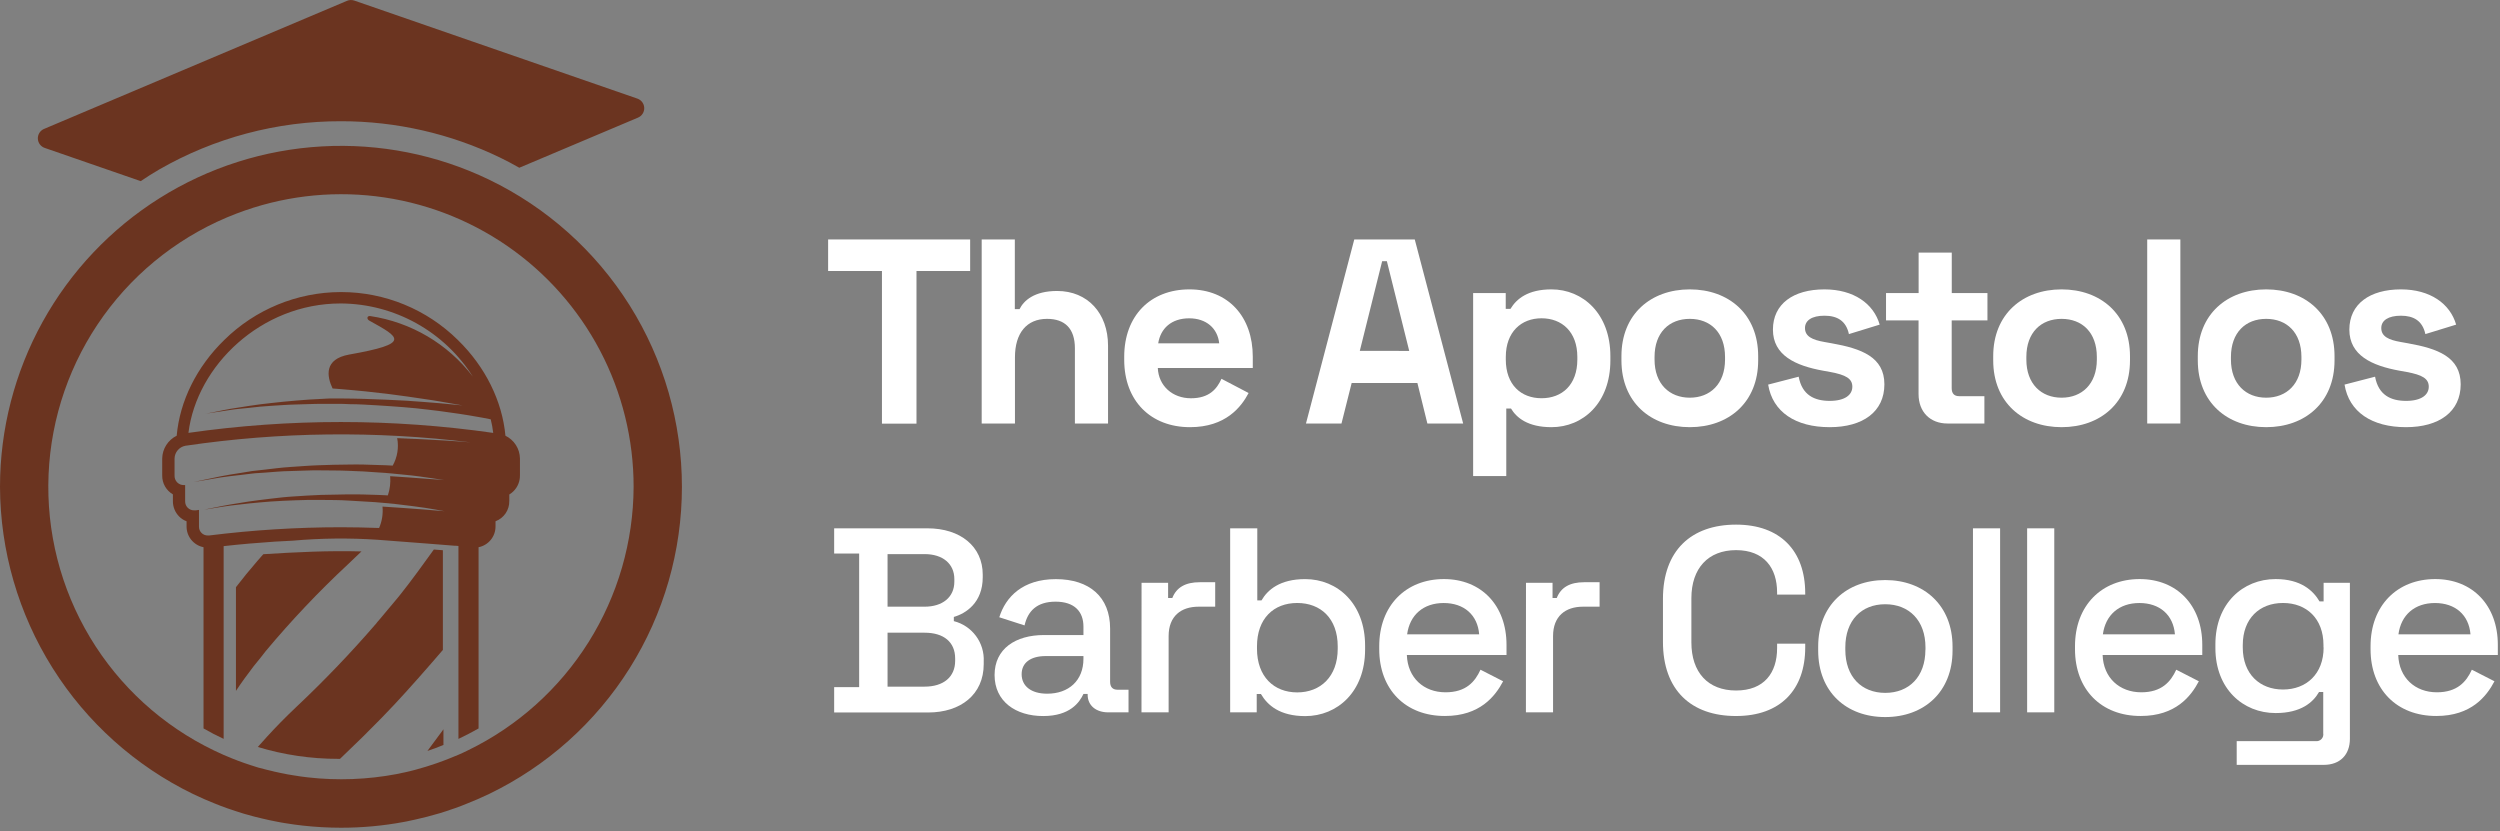 <svg width="737" height="245" viewBox="0 0 737 245" fill="none" xmlns="http://www.w3.org/2000/svg">
<rect x="0" y="0" width="737" height="245" fill="#808080" stroke="none"/>
<g clip-path="url(#clip0_63_11)">
<path d="M260 79.89H244.13V70.59H286V79.89H270.18V124.89H260V79.89Z" fill="white"/>
<path d="M289.4 70.59H299.17V91.13H300.56C301.8 88.65 304.83 85.78 311.65 85.78C320.65 85.78 326.65 92.37 326.65 101.9V124.85H316.88V102.68C316.88 96.86 313.94 94 308.67 94C302.67 94 299.21 98.18 299.21 105.32V124.85H289.4V70.59Z" fill="white"/>
<path d="M331.42 106.09V105.16C331.42 93.07 339.17 85.31 350.64 85.31C362.11 85.31 369.32 93.38 369.32 105.16V108.49H341.32C341.55 113.77 345.66 117.41 351.09 117.41C356.52 117.41 358.76 114.62 360.09 111.67L368.09 115.86C365.92 119.97 361.35 125.93 350.81 125.93C339.24 125.93 331.42 118.18 331.42 106.09ZM359.42 101.21C358.95 96.79 355.62 93.84 350.58 93.84C345.31 93.84 342.13 96.84 341.44 101.21H359.42Z" fill="white"/>
<path d="M399.24 70.59H417.07L431.34 124.85H420.79L417.85 112.91H398.47L395.47 124.85H385L399.24 70.59ZM415.44 103.45L408.85 77H407.46L400.87 103.43L415.44 103.45Z" fill="white"/>
<path d="M434.28 86.4H443.89V91.05H445.29C447.07 88.11 450.4 85.31 457.38 85.31C466.6 85.31 474.74 92.45 474.74 105V106.24C474.74 118.8 466.68 125.93 457.38 125.93C450.38 125.93 447.07 123.14 445.44 120.43H444.05V140.35H434.28V86.4ZM465 106V105.23C465 97.79 460.42 93.83 454.45 93.83C448.48 93.83 443.91 97.83 443.91 105.23V106C443.91 113.44 448.41 117.4 454.45 117.4C460.49 117.4 465 113.45 465 106Z" fill="white"/>
<path d="M478 106.24V105C478 92.6 486.68 85.31 498.15 85.31C509.62 85.31 518.31 92.6 518.31 105V106.24C518.31 118.65 509.62 125.93 498.15 125.93C486.68 125.93 478 118.65 478 106.24ZM508.54 106.01V105.24C508.54 98 504.2 94 498.15 94C492.1 94 487.76 98 487.76 105.24V106C487.76 113.21 492.18 117.24 498.15 117.24C504.12 117.24 508.54 113.22 508.54 106V106.01Z" fill="white"/>
<path d="M521.25 113.38L530.25 111.05C531.25 116.48 534.9 118.18 539.4 118.18C543.9 118.18 546.07 116.4 546.07 114C546.07 111.6 544.13 110.51 539.56 109.66L537.39 109.27C529.32 107.8 522.66 104.77 522.66 97.18C522.66 89.59 528.66 85.31 537.85 85.31C546.45 85.31 552.35 89.5 554.13 95.7L545.06 98.49C544.21 94.54 541.57 93.07 537.85 93.07C534.13 93.07 532.11 94.46 532.11 96.71C532.11 99.19 534.28 100.2 537.85 100.82L540.02 101.21C548.7 102.76 555.52 105.21 555.52 113.3C555.52 121.39 549.17 125.93 539.4 125.93C529.31 125.93 522.57 121.44 521.25 113.38Z" fill="white"/>
<path d="M565.59 116.17V94.46H556V86.4H565.61V74.46H575.38V86.4H585.9V94.46H575.36V114.46C575.36 116.01 576.13 116.79 577.53 116.79H585V124.85H574.12C569 124.85 565.59 121.44 565.59 116.17Z" fill="white"/>
<path d="M587.6 106.24V105C587.6 92.6 596.29 85.31 607.76 85.31C619.23 85.31 627.92 92.6 627.92 105V106.24C627.92 118.65 619.23 125.93 607.76 125.93C596.29 125.93 587.6 118.65 587.6 106.24ZM618.15 106.01V105.24C618.15 98 613.81 94 607.76 94C601.71 94 597.37 98 597.37 105.24V106C597.37 113.21 601.79 117.24 607.76 117.24C613.73 117.24 618.15 113.22 618.15 106V106.01Z" fill="white"/>
<path d="M633 70.59H642.77V124.85H633V70.59Z" fill="white"/>
<path d="M647.91 106.24V105C647.91 92.6 656.59 85.31 668.07 85.31C679.55 85.31 688.22 92.6 688.22 105V106.24C688.22 118.65 679.54 125.93 668.07 125.93C656.6 125.93 647.91 118.65 647.91 106.24ZM678.46 106.01V105.24C678.46 98 674.11 94 668.07 94C662.03 94 657.68 98 657.68 105.24V106C657.68 113.21 662.1 117.24 668.07 117.24C674.04 117.24 678.46 113.22 678.46 106V106.01Z" fill="white"/>
<path d="M691.17 113.38L700.17 111.05C701.17 116.48 704.82 118.18 709.32 118.18C713.82 118.18 716 116.4 716 114C716 111.6 714.06 110.51 709.49 109.66L707.32 109.27C699.26 107.8 692.59 104.77 692.59 97.18C692.59 89.59 698.64 85.31 707.79 85.31C716.39 85.31 722.28 89.5 724.07 95.7L715 98.49C714.14 94.54 711.51 93.07 707.79 93.07C704.07 93.07 702 94.46 702 96.71C702 99.19 704.17 100.2 707.74 100.82L709.91 101.21C718.59 102.76 725.41 105.21 725.41 113.3C725.41 121.39 719.05 125.93 709.29 125.93C699.23 125.93 692.48 121.44 691.17 113.38Z" fill="white"/>
<path d="M245.91 202.57H253.28V163.19H245.91V155.75H273.43C283.12 155.75 289.71 161.1 289.71 169.39V170.17C289.71 177.69 284.71 180.87 281.19 181.87V183.11C283.806 183.77 286.112 185.314 287.718 187.482C289.324 189.649 290.13 192.306 290 195V195.78C290 204.78 283.17 210.04 273.64 210.04H245.91V202.57ZM272.58 178.85C277.85 178.85 281.34 176.06 281.34 171.48V170.71C281.34 166.21 277.93 163.35 272.58 163.35H261.65V178.85H272.58ZM272.58 202.42C278.16 202.42 281.58 199.55 281.58 194.82V194.12C281.58 189.31 278.25 186.52 272.58 186.52H261.65V202.42H272.58Z" fill="white"/>
<path d="M293.2 199C293.2 191.24 299.4 187.21 307.77 187.21H319.4V184.73C319.4 180.31 316.77 177.37 311.18 177.37C305.59 177.37 302.97 180.24 302.04 184.37L294.59 181.97C296.46 175.97 301.49 170.73 311.26 170.73C321.18 170.73 327.26 176 327.26 185.3V201C327.26 202.55 328.04 203.33 329.43 203.33H332.69V210H326.69C323.12 210 320.64 208 320.64 204.81V204.58H319.4C318.24 207.06 315.45 211.09 307.54 211.09C299.4 211.1 293.2 206.76 293.2 199ZM319.4 194.19V193.41H308.24C303.97 193.41 301.18 195.27 301.18 198.76C301.18 202.25 303.97 204.5 308.7 204.5C315.06 204.51 319.4 200.63 319.4 194.2V194.19Z" fill="white"/>
<path d="M336.53 171.8H344.36V176.29H345.6C346.84 173.11 349.55 171.64 353.66 171.64H358.24V178.85H353.35C348.16 178.85 344.51 181.64 344.51 187.53V210H336.51L336.53 171.8Z" fill="white"/>
<path d="M371.72 204.59H370.48V210H362.65V155.75H370.65V177H371.89C373.67 173.9 377.31 170.72 384.76 170.72C394.37 170.72 402.43 178.01 402.43 190.33V191.5C402.43 203.9 394.29 211.11 384.76 211.11C377.3 211.1 373.66 207.92 371.72 204.59ZM394.36 191.25V190.55C394.36 182.34 389.36 177.76 382.42 177.76C375.48 177.76 370.56 182.34 370.56 190.55V191.25C370.56 199.47 375.56 204.12 382.42 204.12C389.28 204.12 394.36 199.47 394.36 191.25Z" fill="white"/>
<path d="M406.6 191.41V190.48C406.6 178.54 414.43 170.71 425.67 170.71C436.67 170.71 444.12 178.46 444.12 190.09V193.09H414.74C414.98 199.84 419.74 204.09 426.14 204.09C432.19 204.09 434.82 200.99 436.45 197.43L443.12 200.84C440.79 205.25 436.29 211.07 425.98 211.07C414.36 211.1 406.6 203.27 406.6 191.41ZM436.06 187C435.6 181.26 431.57 177.77 425.6 177.77C419.63 177.77 415.6 181.26 414.82 187H436.06Z" fill="white"/>
<path d="M449.86 171.8H457.69V176.29H458.93C460.17 173.11 462.88 171.64 466.99 171.64H471.56V178.85H466.68C461.49 178.85 457.84 181.64 457.84 187.53V210H449.84L449.86 171.8Z" fill="white"/>
<path d="M490.24 189.24V176.52C490.24 162.34 498.54 154.66 511.79 154.66C524.79 154.66 532.18 162.34 532.18 174.9V175.28H523.89V174.66C523.89 167.38 520.01 162.18 511.79 162.18C503.57 162.18 498.62 167.53 498.62 176.37V189.37C498.62 198.21 503.5 203.56 511.79 203.56C520.08 203.56 523.89 198.36 523.89 191.08V189.76H532.18V190.85C532.18 203.4 524.82 211.08 511.79 211.08C498.54 211.1 490.24 203.42 490.24 189.24Z" fill="white"/>
<path d="M536 191.78V190.61C536 178.52 544.29 171 555.76 171C567.23 171 575.61 178.52 575.61 190.61V191.78C575.61 203.95 567.24 211.39 555.76 211.39C544.28 211.39 536 203.95 536 191.78ZM567.63 191.54V190.84C567.63 182.94 562.82 178.13 555.76 178.13C548.7 178.13 544 182.94 544 190.84V191.54C544 199.54 548.81 204.26 555.78 204.26C562.75 204.26 567.61 199.53 567.61 191.54H567.63Z" fill="white"/>
<path d="M581.63 155.75H589.63V210H581.63V155.75Z" fill="white"/>
<path d="M597.6 155.75H605.6V210H597.6V155.75Z" fill="white"/>
<path d="M611.71 191.41V190.48C611.71 178.54 619.54 170.71 630.78 170.71C641.78 170.71 649.23 178.46 649.23 190.09V193.09H619.85C620.08 199.84 624.85 204.09 631.25 204.09C637.25 204.09 639.93 200.99 641.56 197.43L648.22 200.84C645.9 205.25 641.4 211.07 631.09 211.07C619.46 211.1 611.71 203.27 611.71 191.41ZM641.17 187C640.7 181.26 636.67 177.77 630.7 177.77C624.73 177.77 620.7 181.26 619.93 187H641.17Z" fill="white"/>
<path d="M653.1 189.93C653.1 177.93 661.17 170.71 670.86 170.71C678.3 170.71 681.94 174.12 683.8 177.3H685V171.8H692.75V217.8C692.75 222.53 689.81 225.48 685.08 225.48H659.38V218.48H682.64C682.953 218.524 683.272 218.494 683.571 218.391C683.87 218.288 684.14 218.116 684.359 217.889C684.579 217.662 684.742 217.386 684.834 217.083C684.926 216.781 684.945 216.461 684.89 216.15V204H683.65C681.94 207 678.38 210.21 670.86 210.21C661.17 210.21 653.1 203 653.1 191.06V189.93ZM684.96 190.87V190.17C684.96 182.34 679.96 177.76 673.03 177.76C666.1 177.76 661.17 182.34 661.17 190.17V190.87C661.17 198.7 666.17 203.27 673.03 203.27C679.89 203.27 685 198.7 685 190.87H684.96Z" fill="white"/>
<path d="M698.84 191.41V190.48C698.84 178.54 706.67 170.71 717.91 170.71C728.91 170.71 736.36 178.46 736.36 190.09V193.09H707C707.23 199.84 712 204.09 718.39 204.09C724.39 204.09 727.08 200.99 728.7 197.43L735.37 200.84C733.05 205.25 728.55 211.07 718.24 211.07C706.59 211.1 698.84 203.27 698.84 191.41ZM728.3 187C727.83 181.26 723.8 177.77 717.83 177.77C711.86 177.77 707.83 181.26 707.06 187H728.3Z" fill="white"/>
<path d="M149 128.45C148.07 118.26 143.09 108.15 135 100.25C125.849 91.205 113.507 86.122 100.64 86.1H100.41C87.558 86.14 75.236 91.221 66.09 100.25C57.98 108.15 52.99 118.25 52.09 128.45C50.834 129.064 49.771 130.012 49.018 131.191C48.265 132.369 47.85 133.732 47.82 135.13V140.2C47.807 141.319 48.092 142.422 48.646 143.396C49.199 144.369 50.001 145.178 50.97 145.74V147.74C50.963 148.577 51.123 149.408 51.438 150.183C51.754 150.959 52.22 151.665 52.81 152.26C53.428 152.884 54.176 153.366 55 153.67V155.19C54.991 156.633 55.485 158.035 56.398 159.154C57.31 160.272 58.584 161.038 60 161.32V214.74C61.93 215.85 63.91 216.89 65.93 217.82V161C70.93 160.44 76.01 160 81.05 159.67L86.32 159.39C94.614 158.651 102.952 158.561 111.26 159.12C122.85 159.98 132.26 160.75 134.11 160.89H134.45C134.68 160.89 134.91 160.94 135.15 160.96V217.83C137.15 216.9 139.15 215.83 141.08 214.75V161.32C142.495 161.037 143.768 160.27 144.68 159.152C145.592 158.034 146.087 156.633 146.08 155.19V153.67C147.286 153.218 148.324 152.406 149.05 151.342C149.777 150.279 150.158 149.017 150.14 147.73V145.78C150.601 145.498 151.028 145.162 151.41 144.78C152.615 143.561 153.288 141.914 153.28 140.2V135.13C153.253 133.729 152.839 132.364 152.084 131.185C151.328 130.006 150.261 129.059 149 128.45ZM117.09 129.16C117.616 131.931 117.148 134.799 115.77 137.26C114.38 137.18 112.95 137.11 111.52 137.09C110.09 137.07 108.62 137.01 107.16 136.95C105.7 136.89 104.26 136.95 102.8 136.95C99.87 136.95 96.98 137.06 94.1 137.15C91.22 137.24 88.4 137.49 85.68 137.66C82.96 137.83 80.34 138.18 77.86 138.47L74.23 138.88C73.07 139.08 71.96 139.25 70.87 139.43C68.73 139.77 66.73 140.06 64.99 140.43L60.51 141.37C58.88 141.73 57.7 141.96 57.1 142.09L60.54 141.52C61.78 141.32 63.31 141.04 65.05 140.75C66.79 140.46 68.8 140.28 70.94 140.02C72.03 139.91 73.16 139.77 74.32 139.61C75.48 139.45 76.7 139.45 77.95 139.34C80.43 139.16 83.06 138.89 85.75 138.86C88.44 138.83 91.29 138.61 94.13 138.66C96.97 138.71 99.87 138.66 102.78 138.8L107.11 138.98C108.54 139.07 109.96 139.16 111.39 139.27C114.23 139.41 117.02 139.75 119.72 140C122.42 140.25 125.01 140.64 127.47 141C128.67 141.2 129.8 141.38 130.92 141.52C123.11 140.9 115.02 140.38 115.02 140.38C115.184 142.293 114.952 144.22 114.34 146.04C113.13 145.99 111.89 145.9 110.64 145.88C108.02 145.79 105.34 145.7 102.64 145.74C99.94 145.78 97.28 145.83 94.64 145.9C92 145.97 89.42 146.19 86.92 146.33C84.42 146.47 82.01 146.74 79.74 147.02C77.47 147.3 75.29 147.56 73.31 147.85C71.33 148.14 69.52 148.45 67.93 148.72C66.34 148.99 64.93 149.29 63.78 149.51C61.78 149.92 60.53 150.17 60.25 150.22C60.53 150.22 61.8 149.99 63.8 149.67C64.96 149.49 66.36 149.24 67.97 149.04L73.38 148.42C75.38 148.2 77.52 148.04 79.81 147.85C82.1 147.66 84.49 147.61 86.99 147.49C89.49 147.37 92.05 147.35 94.66 147.38C97.27 147.41 99.95 147.38 102.59 147.56C105.23 147.74 107.88 147.85 110.51 148.03C111.79 148.11 113.1 148.26 114.37 148.36C115.64 148.46 116.9 148.62 118.14 148.78C119.38 148.94 120.57 149.06 121.76 149.22L125.23 149.7C127.23 150.01 129.23 150.35 131.04 150.7C122.76 149.97 112.76 149.34 112.76 149.34C112.965 151.494 112.621 153.665 111.76 155.65C108.02 155.52 104.27 155.43 100.52 155.43C87.522 155.44 74.538 156.251 61.64 157.86C61.517 157.868 61.393 157.868 61.27 157.86C60.924 157.867 60.58 157.803 60.258 157.673C59.937 157.543 59.646 157.349 59.402 157.103C59.158 156.858 58.966 156.565 58.839 156.243C58.711 155.92 58.651 155.576 58.66 155.23V150.32L57.71 150.45H57.26C56.905 150.459 56.551 150.396 56.221 150.264C55.891 150.133 55.591 149.935 55.34 149.683C55.089 149.431 54.892 149.13 54.761 148.8C54.631 148.469 54.569 148.115 54.58 147.76V143C54.45 143.009 54.32 143.009 54.19 143C53.824 143.007 53.461 142.939 53.123 142.801C52.784 142.662 52.478 142.456 52.222 142.194C51.967 141.933 51.767 141.622 51.636 141.281C51.505 140.939 51.445 140.575 51.46 140.21V135.14C51.486 134.247 51.816 133.39 52.397 132.712C52.977 132.033 53.772 131.574 54.65 131.41C82.511 127.301 110.799 126.965 138.75 130.41C129.36 129.61 117.06 129.16 117.06 129.16H117.09ZM100.55 124.41C85.493 124.408 70.455 125.478 55.55 127.61C58 107.79 77 89.46 100.41 89.46H100.64C108.382 89.531 115.983 91.54 122.75 95.302C129.516 99.064 135.234 104.461 139.38 111C132.007 101.361 121.172 94.97 109.17 93.18C108.17 93.04 108.02 94.06 108.88 94.52C117.88 99.52 121.37 101.26 102.95 104.52C95.53 105.86 96.3 110.83 98.04 114.52C98.98 114.59 99.95 114.65 100.91 114.75C103.15 114.97 105.38 115.11 107.58 115.36C109.78 115.61 111.94 115.83 113.99 116.08C116.04 116.33 118.1 116.63 119.99 116.88C121.88 117.13 123.71 117.42 125.35 117.67C128.68 118.13 131.41 118.67 133.35 118.99C135.29 119.31 136.35 119.51 136.35 119.51L133.29 119.22C131.35 119.04 128.58 118.74 125.24 118.52L119.86 118.13C117.95 118.04 115.95 117.92 113.86 117.83C111.77 117.74 109.6 117.67 107.41 117.59C105.22 117.51 103.01 117.5 100.78 117.47C99.62 117.47 98.45 117.47 97.29 117.47C96.56 117.47 95.83 117.56 95.1 117.58C92.43 117.67 89.82 117.88 87.29 118.09C84.76 118.3 82.29 118.54 80 118.81C78.84 118.93 77.71 119.06 76.64 119.2C75.57 119.34 74.48 119.51 73.48 119.65C71.48 119.97 69.63 120.24 68.01 120.51C66.39 120.78 65.01 121.1 63.83 121.33C62.31 121.63 61.22 121.85 60.65 121.95C61.22 121.88 62.31 121.7 63.85 121.47C65.03 121.29 66.44 121.1 68.06 120.83C69.68 120.56 71.55 120.45 73.57 120.22C74.57 120.11 75.57 119.99 76.71 119.88C77.85 119.77 78.91 119.74 80.07 119.63C82.37 119.49 84.8 119.29 87.34 119.24C89.88 119.19 92.49 119.04 95.13 119.06H99.13C100.49 119.06 101.83 119.06 103.13 119.15C105.83 119.15 108.53 119.35 111.13 119.49C113.73 119.63 116.38 119.85 118.9 120.03C121.42 120.21 123.83 120.49 126.12 120.76C128.41 121.03 130.59 121.28 132.59 121.6C136.59 122.13 139.88 122.71 142.2 123.13C143.2 123.33 144.08 123.49 144.67 123.62C144.999 124.936 145.243 126.272 145.4 127.62C130.535 125.49 115.537 124.417 100.52 124.41H100.55Z" fill="#6B3420"/>
<path d="M57.07 142.08L56.64 142.15C56.784 142.135 56.928 142.112 57.07 142.08Z" fill="#3F3F3F"/>
<path d="M78.29 192C85.814 182.988 93.893 174.455 102.48 166.45C103.88 165.15 105.22 163.85 106.56 162.56C96.91 162.29 87.26 162.77 77.63 163.38L76.99 164.1C76.938 164.148 76.891 164.202 76.85 164.26C76.729 164.383 76.615 164.513 76.51 164.65C76.13 165.06 75.81 165.45 75.81 165.45C73.59 168.01 71.507 170.56 69.56 173.1V203.67C71.13 201.29 72.88 198.88 74.76 196.43C74.84 196.35 74.93 196.22 75.02 196.11C76.11 194.81 77.72 192.75 78.17 192.16C78.216 192.112 78.257 192.058 78.29 192Z" fill="#6B3420"/>
<path d="M117.95 175.36C117.78 175.58 117.53 175.88 117.22 176.26C115.76 178.02 113.04 181.26 111.7 182.85C111.61 182.96 111.52 183.04 111.45 183.13L111.17 183.46C111.103 183.538 111.043 183.622 110.99 183.71C103.577 192.311 95.723 200.522 87.46 208.31C87.35 208.42 87.22 208.52 87.12 208.63C84.127 211.47 81.313 214.333 78.68 217.22L77.94 218.05L76 220.21C83.671 222.537 91.644 223.717 99.66 223.71H100.23L101.62 222.37C105.22 218.97 108.62 215.6 111.92 212.22L112.63 211.5C113.72 210.4 115.26 208.75 115.95 208.02L116.27 207.69C120.4 203.29 126.27 196.61 130.56 191.6V162.21L127.9 162C125.14 165.82 121.28 171.21 117.95 175.36Z" fill="#6B3420"/>
<path d="M130.73 219.61V215C129.23 217.06 127.66 219.18 126 221.38C127.61 220.85 129.18 220.26 130.73 219.61Z" fill="#6B3420"/>
<path d="M100.52 35.74C116.758 35.727 132.788 39.389 147.41 46.45C149.34 47.38 151.23 48.39 153.09 49.45L188.09 34.67C188.649 34.434 189.124 34.033 189.451 33.522C189.778 33.01 189.942 32.411 189.921 31.805C189.9 31.198 189.696 30.611 189.335 30.123C188.975 29.635 188.474 29.268 187.9 29.07L104.45 0.17C103.749 -0.073 102.983 -0.048 102.3 0.24L13 38C12.437 38.234 11.96 38.635 11.63 39.148C11.301 39.66 11.135 40.261 11.156 40.87C11.176 41.48 11.382 42.068 11.745 42.557C12.109 43.047 12.613 43.414 13.19 43.61L41.48 53.4C43.22 52.22 45 51.1 46.87 50C63.191 40.619 81.695 35.7 100.52 35.74Z" fill="#6B3420"/>
<path d="M144.15 52.945C128.826 45.571 111.882 42.204 94.903 43.159C77.925 44.114 61.465 49.359 47.065 58.405C32.665 67.451 20.794 80.001 12.563 94.882C4.332 109.763 0.009 126.489 0 143.495C0.068 162.404 5.437 180.915 15.496 196.926C25.556 212.938 39.904 225.808 56.91 234.075C59.21 235.185 61.32 236.075 63.16 236.815C64.39 237.335 65.7 237.815 67.16 238.335C68.62 238.855 70.16 239.335 71.61 239.795L71.97 239.905L72.56 240.065C74.2 240.545 75.76 240.955 77.28 241.295C78.04 241.495 78.81 241.655 79.46 241.795L81.8 242.265C82.51 242.425 83.24 242.525 83.98 242.655C85.89 242.975 87.64 243.205 89.25 243.385C92.999 243.802 96.768 244.012 100.54 244.015C106.78 244.02 113.007 243.444 119.14 242.295L119.87 242.155C120.55 242.025 121.23 241.885 121.87 241.725L122.31 241.635C123.56 241.365 124.8 241.065 125.94 240.765C128.41 240.135 130.94 239.385 133.32 238.525C133.64 238.435 133.96 238.315 134.27 238.205C135.34 237.835 136.48 237.385 137.7 236.885C139.7 236.115 141.79 235.185 144.15 234.075C161.191 225.859 175.568 213.003 185.63 196.982C195.692 180.962 201.029 162.428 201.029 143.51C201.029 124.592 195.692 106.057 185.63 90.037C175.568 74.017 161.191 61.16 144.15 52.945ZM138 221.175C136 222.175 134.21 222.915 132.4 223.625C131.4 224.015 130.4 224.415 129.4 224.755L128.83 224.965C126.72 225.695 124.58 226.365 122.32 226.965C121.32 227.225 120.32 227.485 119.23 227.715L118.7 227.815L117.59 228.065L117.04 228.175C108.39 229.825 99.54 230.163 90.79 229.175C89.4 229.015 87.91 228.815 86.25 228.525C85.73 228.455 85.2 228.365 84.68 228.265L84.37 228.195C83.77 228.085 83.18 227.975 82.45 227.815C81.72 227.655 81.27 227.565 80.68 227.425L80.48 227.365C79.21 227.085 77.89 226.745 76.48 226.365L76.17 226.295L75.67 226.135C74.41 225.735 73.15 225.345 71.89 224.895C70.63 224.445 69.72 224.115 68.49 223.615C66.83 222.955 65.04 222.185 63.08 221.235C47.89 213.923 35.176 202.32 26.511 187.861C17.845 173.401 13.607 156.718 14.32 139.876C15.034 123.033 20.669 106.769 30.527 93.094C40.386 79.42 54.036 68.934 69.79 62.935C82.848 57.944 96.924 56.203 110.804 57.863C124.684 59.522 137.953 64.531 149.467 72.459C160.98 80.387 170.394 90.995 176.896 103.37C183.398 115.745 186.793 129.515 186.79 143.495C186.729 159.708 182.126 175.581 173.502 189.311C164.878 203.041 152.579 214.08 138 221.175Z" fill="#6B3420"/>
</g>
<defs>
<clipPath id="clip0_63_11">
<rect width="736.36" height="244.28" fill="white"/>
</clipPath>
</defs>
</svg>
